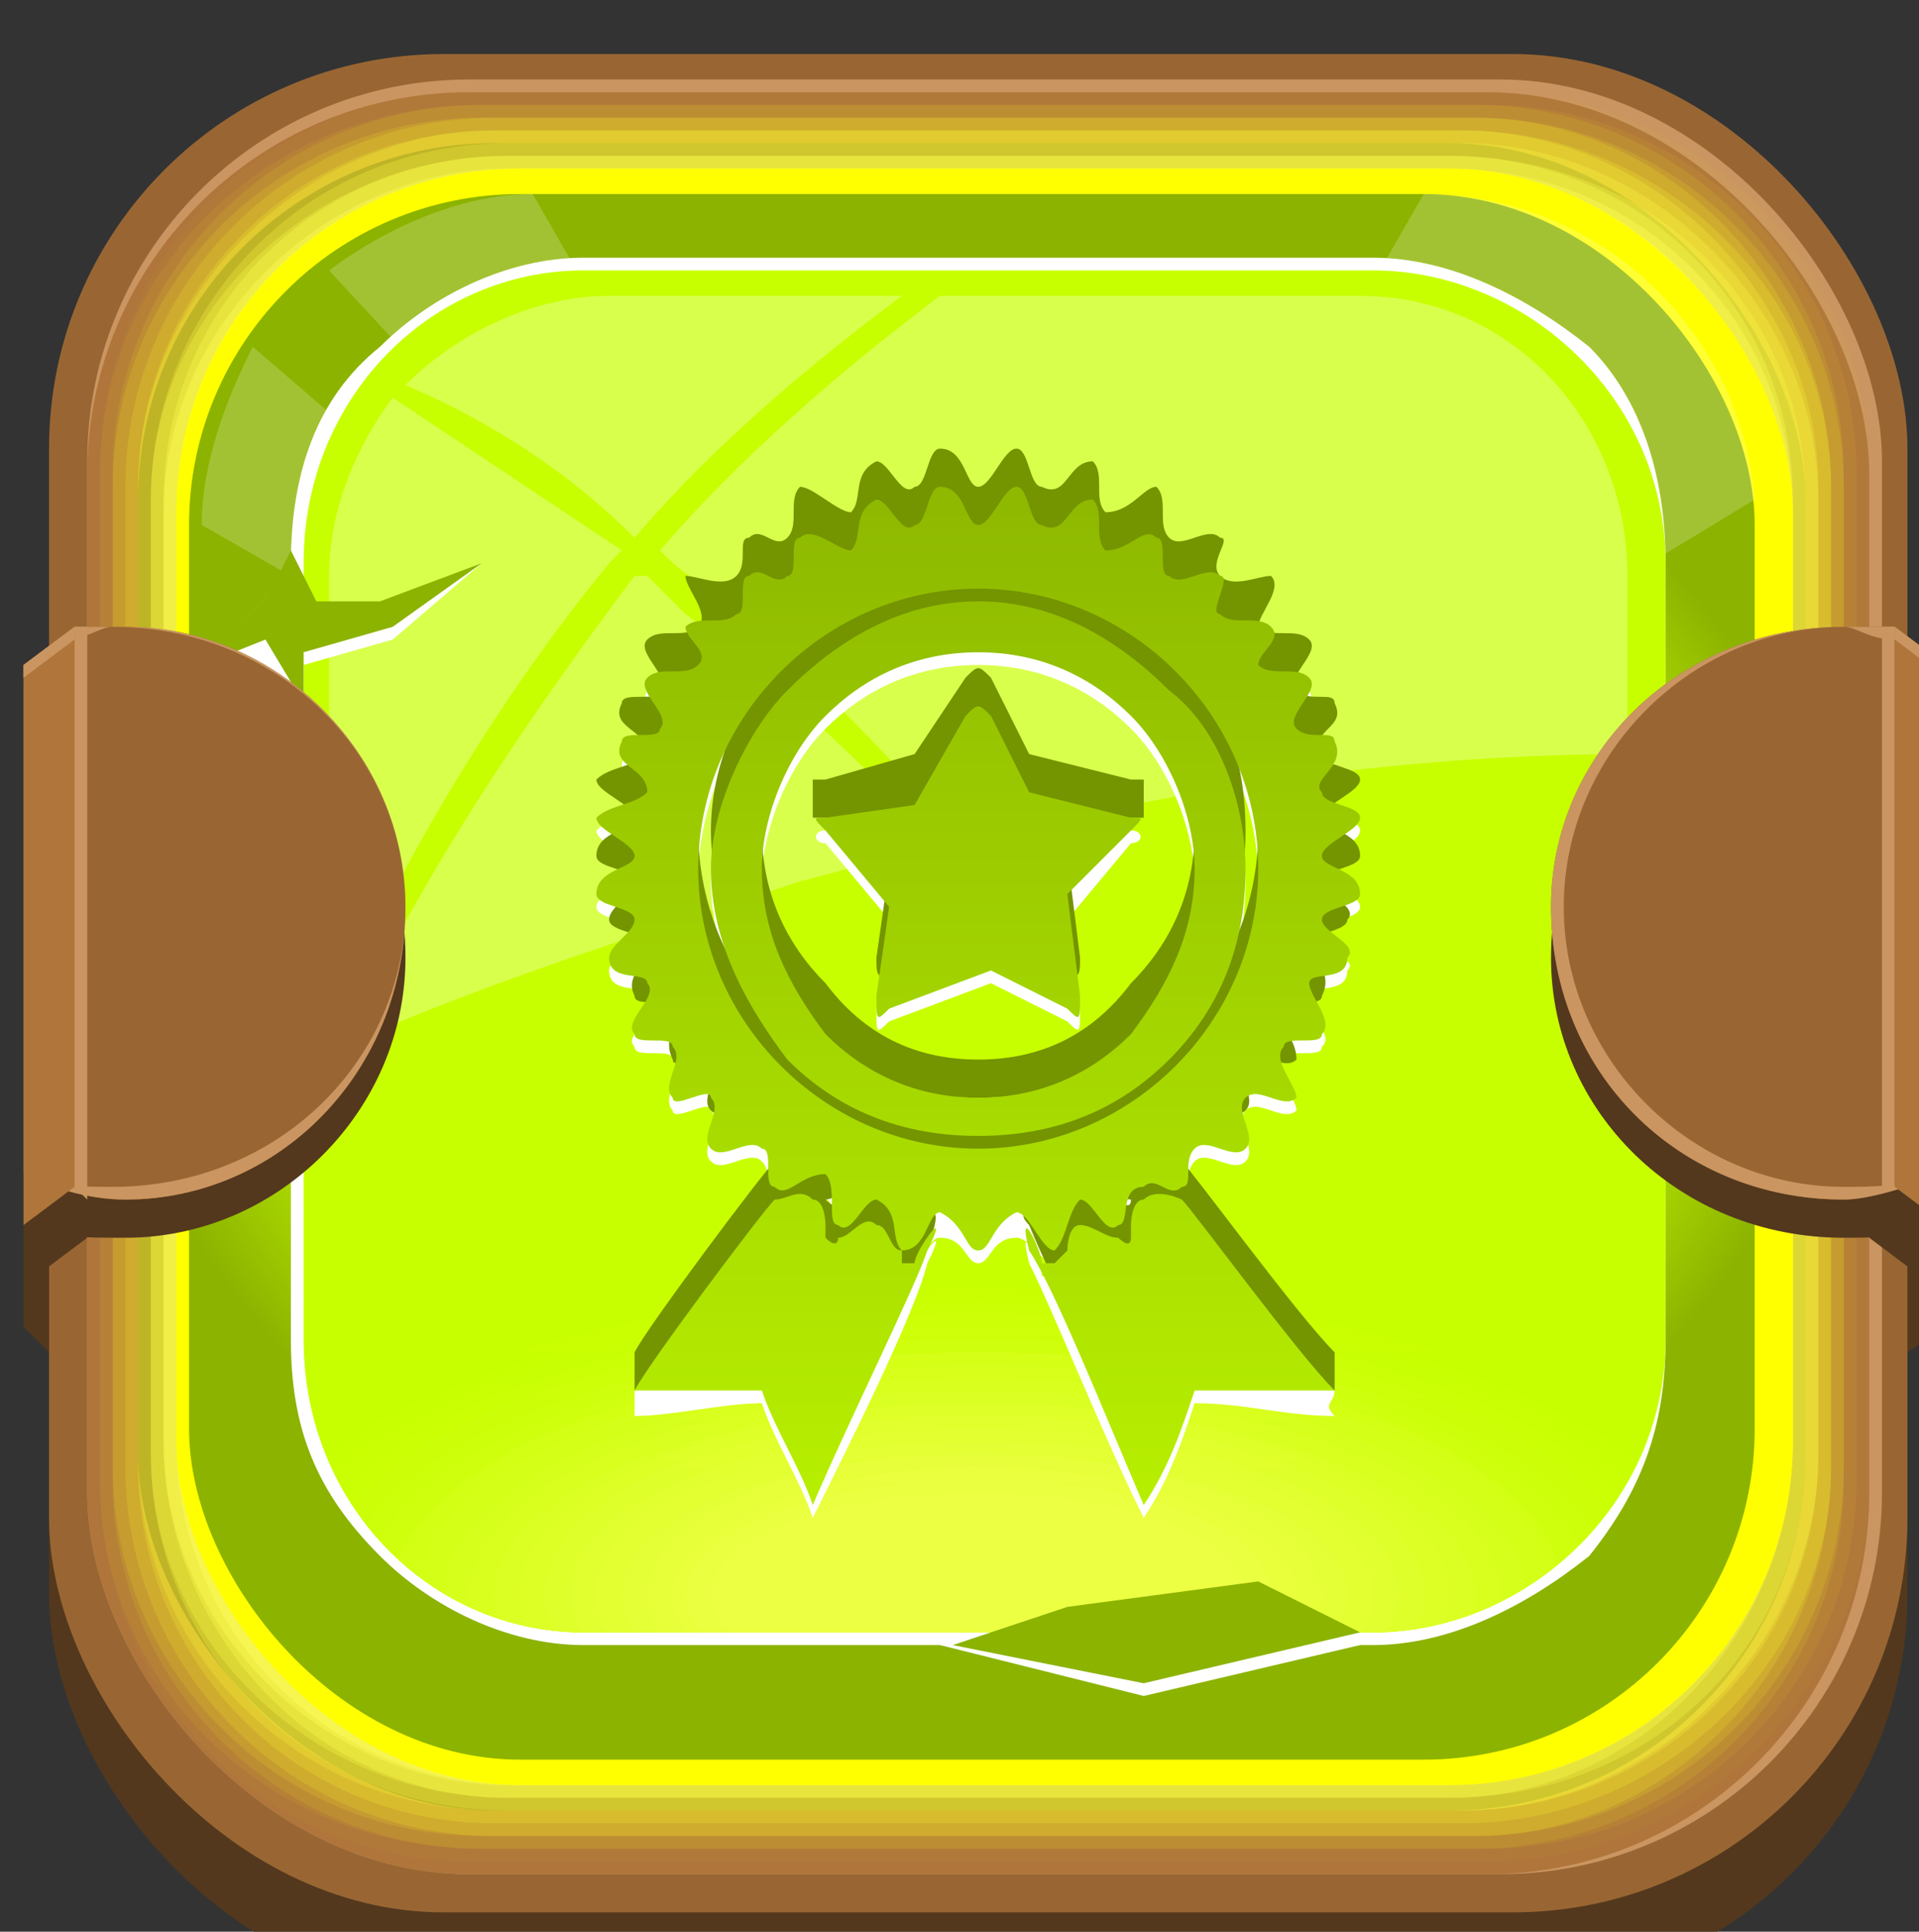 <?xml version="1.0" encoding="UTF-8" standalone="no"?>
<!-- Created with Inkscape (http://www.inkscape.org/) -->

<svg
   width="39.952mm"
   height="40.217mm"
   viewBox="0 0 39.952 40.217"
   version="1.1"
   id="svg39453"
   xmlns:inkscape="http://www.inkscape.org/namespaces/inkscape"
   xmlns:sodipodi="http://sodipodi.sourceforge.net/DTD/sodipodi-0.dtd"
   xmlns:xlink="http://www.w3.org/1999/xlink"
   xmlns="http://www.w3.org/2000/svg"
   xmlns:svg="http://www.w3.org/2000/svg">
  <rect x="0" y="0" width="39.952" height="40.217" fill="#333333" stroke="none"/>
  <sodipodi:namedview
     id="namedview39455"
     pagecolor="#505050"
     bordercolor="#eeeeee"
     borderopacity="1"
     inkscape:showpageshadow="0"
     inkscape:pageopacity="0"
     inkscape:pagecheckerboard="0"
     inkscape:deskcolor="#505050"
     inkscape:document-units="mm"
     showgrid="false" />
  <defs
     id="defs39450">
    <radialGradient
       id="id467"
       gradientUnits="userSpaceOnUse"
       gradientTransform="matrix(6.83717e-5,1.103,-1.438,0.005,5238,1374)"
       xlink:href="#id451"
       cx="1253.12"
       cy="2771.43"
       r="46.995"
       fx="1253.12"
       fy="2771.43">
  </radialGradient>
    <radialGradient
       id="id451"
       gradientUnits="userSpaceOnUse"
       gradientTransform="matrix(6.83717e-5,1.103,-1.438,0.005,6238,2066)"
       cx="1253.12"
       cy="3466.95"
       r="46.995"
       fx="1253.12"
       fy="3466.95">
   <stop
   offset="0"
   style="stop-opacity:1; stop-color:#C8FF00"
   id="stop955" />

   <stop
   offset="0.851"
   style="stop-opacity:1; stop-color:#AAD900"
   id="stop957" />

   <stop
   offset="1"
   style="stop-opacity:1; stop-color:#8CB300"
   id="stop959" />

  </radialGradient>
    <radialGradient
       id="id565"
       gradientUnits="userSpaceOnUse"
       gradientTransform="scale(1,1)"
       xlink:href="#id548"
       cx="1253.12"
       cy="1747.63"
       r="53.46"
       fx="1253.12"
       fy="1747.63">
  </radialGradient>
    <radialGradient
       id="id548"
       gradientUnits="userSpaceOnUse"
       gradientTransform="scale(1,1)"
       cx="300.922"
       cy="4326.84"
       r="53.46"
       fx="300.922"
       fy="4326.84">
   <stop
   offset="0"
   style="stop-opacity:1; stop-color:#E8FF1C"
   id="stop1120" />

   <stop
   offset="1"
   style="stop-opacity:1; stop-color:#C8FF00"
   id="stop1122" />

  </radialGradient>
    <clipPath
       id="id79">
      <path
   d="m 1222,2716 h 62 c 12,0 23,10 23,23 v 61 c 0,13 -11,23 -23,23 h -62 c -12,0 -22,-10 -22,-23 v -61 c 0,-13 10,-23 22,-23 z"
   id="path241" />

     </clipPath>
    <linearGradient
       id="id663"
       gradientUnits="userSpaceOnUse"
       xlink:href="#id630"
       x1="796.922"
       y1="4413.03"
       x2="796.922"
       y2="4401.57"
       gradientTransform="scale(1.575,0.635)">
  </linearGradient>
    <linearGradient
       id="id630"
       gradientUnits="userSpaceOnUse"
       x1="302.923"
       y1="1781.73"
       x2="302.923"
       y2="1749.41">
   <stop
   offset="0"
   style="stop-opacity:1; stop-color:#C8FF00"
   id="stop1262" />

   <stop
   offset="1"
   style="stop-opacity:1; stop-color:#E8FF1C"
   id="stop1264" />

  </linearGradient>
    <linearGradient
       id="id824"
       gradientUnits="userSpaceOnUse"
       xlink:href="#id772"
       x1="793.688"
       y1="4431.91"
       x2="793.688"
       y2="4420.864"
       gradientTransform="scale(1.581,0.632)">
  </linearGradient>
    <linearGradient
       id="id772"
       gradientUnits="userSpaceOnUse"
       x1="302.859"
       y1="1104.3"
       x2="302.859"
       y2="1073.01">
   <stop
   offset="0"
   style="stop-opacity:1; stop-color:#CAFF03"
   id="stop1476" />

   <stop
   offset="1"
   style="stop-opacity:1; stop-color:#E8FF1E"
   id="stop1478" />

  </linearGradient>
    <linearGradient
       id="id1002"
       gradientUnits="userSpaceOnUse"
       xlink:href="#id874"
       x1="1254.99"
       y1="2803.49"
       x2="1254.99"
       y2="2773.22">
  </linearGradient>
    <linearGradient
       id="id874"
       gradientUnits="userSpaceOnUse"
       x1="302.796"
       y1="4192.18"
       x2="302.796"
       y2="4161.92">
   <stop
   offset="0"
   style="stop-opacity:1; stop-color:#CBFF06"
   id="stop1638" />

   <stop
   offset="1"
   style="stop-opacity:1; stop-color:#E8FF20"
   id="stop1640" />

  </linearGradient>
    <linearGradient
       id="id1168"
       gradientUnits="userSpaceOnUse"
       xlink:href="#id1076"
       x1="1254.93"
       y1="2804.05"
       x2="1254.93"
       y2="2774.81">
  </linearGradient>
    <linearGradient
       id="id1076"
       gradientUnits="userSpaceOnUse"
       x1="302.732"
       y1="4361.54"
       x2="302.732"
       y2="4332.31">
   <stop
   offset="0"
   style="stop-opacity:1; stop-color:#CDFF0A"
   id="stop1916" />

   <stop
   offset="1"
   style="stop-opacity:1; stop-color:#E9FF22"
   id="stop1918" />

  </linearGradient>
    <linearGradient
       id="id1339"
       gradientUnits="userSpaceOnUse"
       xlink:href="#id1245"
       x1="1254.86"
       y1="2804.61"
       x2="1254.86"
       y2="2776.41">
  </linearGradient>
    <linearGradient
       id="id1245"
       gradientUnits="userSpaceOnUse"
       x1="302.668"
       y1="3502.23"
       x2="302.668"
       y2="3474.02">
   <stop
   offset="0"
   style="stop-opacity:1; stop-color:#CFFF0D"
   id="stop2145" />

   <stop
   offset="1"
   style="stop-opacity:1; stop-color:#E9FF23"
   id="stop2147" />

  </linearGradient>
    <linearGradient
       id="id1485"
       gradientUnits="userSpaceOnUse"
       xlink:href="#id1407"
       x1="1254.8"
       y1="2805.18"
       x2="1254.8"
       y2="2778">
  </linearGradient>
    <linearGradient
       id="id1407"
       gradientUnits="userSpaceOnUse"
       x1="302.605"
       y1="3849.35"
       x2="302.605"
       y2="3822.17">
   <stop
   offset="0"
   style="stop-opacity:1; stop-color:#D1FF10"
   id="stop2371" />

   <stop
   offset="1"
   style="stop-opacity:1; stop-color:#E9FF25"
   id="stop2373" />

  </linearGradient>
    <linearGradient
       id="id1682"
       gradientUnits="userSpaceOnUse"
       xlink:href="#id1615"
       x1="1254.74"
       y1="2805.74"
       x2="1254.74"
       y2="2779.59">
  </linearGradient>
    <linearGradient
       id="id1615"
       gradientUnits="userSpaceOnUse"
       x1="302.541"
       y1="4363.24"
       x2="302.541"
       y2="4337.09">
   <stop
   offset="0"
   style="stop-opacity:1; stop-color:#D2FF13"
   id="stop2659" />

   <stop
   offset="1"
   style="stop-opacity:1; stop-color:#E9FF27"
   id="stop2661" />

  </linearGradient>
    <linearGradient
       id="id1892"
       gradientUnits="userSpaceOnUse"
       xlink:href="#id1770"
       x1="1254.67"
       y1="2806.31"
       x2="1254.67"
       y2="2781.18">
  </linearGradient>
    <linearGradient
       id="id1770"
       gradientUnits="userSpaceOnUse"
       x1="302.477"
       y1="3670.57"
       x2="302.477"
       y2="3645.45">
   <stop
   offset="0"
   style="stop-opacity:1; stop-color:#D4FF16"
   id="stop2870" />

   <stop
   offset="1"
   style="stop-opacity:1; stop-color:#E9FF29"
   id="stop2872" />

  </linearGradient>
    <linearGradient
       id="id2067"
       gradientUnits="userSpaceOnUse"
       xlink:href="#id1955"
       x1="1254.61"
       y1="2806.87"
       x2="1254.61"
       y2="2782.78">
  </linearGradient>
    <linearGradient
       id="id1955"
       gradientUnits="userSpaceOnUse"
       x1="302.414"
       y1="3851.04"
       x2="302.414"
       y2="3826.95">
   <stop
   offset="0"
   style="stop-opacity:1; stop-color:#D6FF1A"
   id="stop3127" />

   <stop
   offset="1"
   style="stop-opacity:1; stop-color:#EAFF2B"
   id="stop3129" />

  </linearGradient>
    <linearGradient
       id="id2234"
       gradientUnits="userSpaceOnUse"
       xlink:href="#id2134"
       x1="1254.55"
       y1="2807.44"
       x2="1254.55"
       y2="2784.37">
  </linearGradient>
    <linearGradient
       id="id2134"
       gradientUnits="userSpaceOnUse"
       x1="302.35"
       y1="4364.93"
       x2="302.35"
       y2="4341.86">
   <stop
   offset="0"
   style="stop-opacity:1; stop-color:#D7FF1D"
   id="stop3370" />

   <stop
   offset="1"
   style="stop-opacity:1; stop-color:#EAFF2D"
   id="stop3372" />

  </linearGradient>
    <linearGradient
       id="id2467"
       gradientUnits="userSpaceOnUse"
       xlink:href="#id2342"
       x1="1254.48"
       y1="2808"
       x2="1254.48"
       y2="2785.96">
  </linearGradient>
    <linearGradient
       id="id2342"
       gradientUnits="userSpaceOnUse"
       x1="302.287"
       y1="3672.27"
       x2="302.287"
       y2="3650.23">
   <stop
   offset="0"
   style="stop-opacity:1; stop-color:#D9FF20"
   id="stop3650" />

   <stop
   offset="1"
   style="stop-opacity:1; stop-color:#EAFF2F"
   id="stop3652" />

  </linearGradient>
    <linearGradient
       id="id2646"
       gradientUnits="userSpaceOnUse"
       xlink:href="#id2524"
       x1="1254.42"
       y1="2808.57"
       x2="1254.42"
       y2="2787.55">
  </linearGradient>
    <linearGradient
       id="id2524"
       gradientUnits="userSpaceOnUse"
       x1="302.223"
       y1="1109.95"
       x2="302.223"
       y2="1088.94">
   <stop
   offset="0"
   style="stop-opacity:1; stop-color:#DBFF23"
   id="stop3900" />

   <stop
   offset="1"
   style="stop-opacity:1; stop-color:#EAFF30"
   id="stop3902" />

  </linearGradient>
    <linearGradient
       id="id2829"
       gradientUnits="userSpaceOnUse"
       xlink:href="#id2683"
       x1="1254.36"
       y1="2809.13"
       x2="1254.36"
       y2="2789.14">
  </linearGradient>
    <linearGradient
       id="id2683"
       gradientUnits="userSpaceOnUse"
       x1="302.159"
       y1="3334.89"
       x2="302.159"
       y2="3314.9">
   <stop
   offset="0"
   style="stop-opacity:1; stop-color:#DDFF26"
   id="stop4127" />

   <stop
   offset="1"
   style="stop-opacity:1; stop-color:#EAFF32"
   id="stop4129" />

  </linearGradient>
    <linearGradient
       id="id2977"
       gradientUnits="userSpaceOnUse"
       xlink:href="#id2889"
       x1="1254.29"
       y1="2809.69"
       x2="1254.29"
       y2="2790.74">
  </linearGradient>
    <linearGradient
       id="id2889"
       gradientUnits="userSpaceOnUse"
       x1="302.096"
       y1="754.776"
       x2="302.096"
       y2="735.82">
   <stop
   offset="0"
   style="stop-opacity:1; stop-color:#DEFF29"
   id="stop4393" />

   <stop
   offset="1"
   style="stop-opacity:1; stop-color:#EAFF34"
   id="stop4395" />

  </linearGradient>
    <linearGradient
       id="id3169"
       gradientUnits="userSpaceOnUse"
       xlink:href="#id3061"
       x1="1254.23"
       y1="2810.26"
       x2="1254.23"
       y2="2792.33">
  </linearGradient>
    <linearGradient
       id="id3061"
       gradientUnits="userSpaceOnUse"
       x1="302.032"
       y1="4367.75"
       x2="302.032"
       y2="4349.82">
   <stop
   offset="0"
   style="stop-opacity:1; stop-color:#E0FF2D"
   id="stop4641" />

   <stop
   offset="1"
   style="stop-opacity:1; stop-color:#EBFF36"
   id="stop4643" />

  </linearGradient>
    <linearGradient
       id="id3375"
       gradientUnits="userSpaceOnUse"
       xlink:href="#id3211"
       x1="1254.16"
       y1="2810.82"
       x2="1254.16"
       y2="2793.92">
  </linearGradient>
    <linearGradient
       id="id3211"
       gradientUnits="objectBoundingBox"
       x1="0.516"
       y1="0.146"
       x2="0.516"
       y2="0">
   <stop
   offset="0"
   style="stop-opacity:1; stop-color:#E2FF30"
   id="stop4839" />

   <stop
   offset="1"
   style="stop-opacity:1; stop-color:#EBFF38"
   id="stop4841" />

  </linearGradient>
    <linearGradient
       id="id3541"
       gradientUnits="userSpaceOnUse"
       xlink:href="#id3418"
       x1="1254.1"
       y1="2811.39"
       x2="1254.1"
       y2="2795.52">
  </linearGradient>
    <linearGradient
       id="id3418"
       gradientUnits="userSpaceOnUse"
       x1="301.905"
       y1="1281.5"
       x2="301.905"
       y2="1265.63">
   <stop
   offset="0"
   style="stop-opacity:1; stop-color:#E3FF33"
   id="stop5114" />

   <stop
   offset="1"
   style="stop-opacity:1; stop-color:#EBFF3A"
   id="stop5116" />

  </linearGradient>
    <linearGradient
       id="id3739"
       gradientUnits="userSpaceOnUse"
       xlink:href="#id3625"
       x1="1254.04"
       y1="2811.95"
       x2="1254.04"
       y2="2797.11">
  </linearGradient>
    <linearGradient
       id="id3625"
       gradientUnits="userSpaceOnUse"
       x1="301.841"
       y1="1623.21"
       x2="301.841"
       y2="1608.36">
   <stop
   offset="0"
   style="stop-opacity:1; stop-color:#E5FF36"
   id="stop5393" />

   <stop
   offset="1"
   style="stop-opacity:1; stop-color:#EBFF3C"
   id="stop5395" />

  </linearGradient>
    <linearGradient
       id="id3929"
       gradientUnits="userSpaceOnUse"
       xlink:href="#id3776"
       x1="1253.97"
       y1="2812.52"
       x2="1253.97"
       y2="2798.7">
  </linearGradient>
    <linearGradient
       id="id3776"
       gradientUnits="userSpaceOnUse"
       x1="699.884"
       y1="393.721"
       x2="699.884"
       y2="379.904">
   <stop
   offset="0"
   style="stop-opacity:1; stop-color:#E7FF39"
   id="stop5612" />

   <stop
   offset="1"
   style="stop-opacity:1; stop-color:#EBFF3D"
   id="stop5614" />

  </linearGradient>
    <linearGradient
       id="id4077"
       gradientUnits="userSpaceOnUse"
       xlink:href="#id3936"
       x1="1253.91"
       y1="2813.08"
       x2="1253.91"
       y2="2800.29">
  </linearGradient>
    <linearGradient
       id="id3936"
       gradientUnits="userSpaceOnUse"
       x1="699.739"
       y1="220.87"
       x2="699.739"
       y2="208.08">
   <stop
   offset="0"
   style="stop-opacity:1; stop-color:#E9FF3D"
   id="stop5820" />

   <stop
   offset="1"
   style="stop-opacity:1; stop-color:#ECFF3F"
   id="stop5822" />

  </linearGradient>
    <linearGradient
       id="id4278"
       gradientUnits="userSpaceOnUse"
       xlink:href="#id4173"
       x1="1253.85"
       y1="2813.65"
       x2="1253.85"
       y2="2801.89">
  </linearGradient>
    <linearGradient
       id="id4173"
       gradientUnits="userSpaceOnUse"
       x1="301.65"
       y1="941.093"
       x2="301.65"
       y2="929.332">
   <stop
   offset="0"
   style="stop-opacity:1; stop-color:#EAFF40"
   id="stop6133" />

   <stop
   offset="1"
   style="stop-opacity:1; stop-color:#ECFF41"
   id="stop6135" />

  </linearGradient>
    <linearGradient
       id="id305"
       gradientUnits="userSpaceOnUse"
       xlink:href="#id199"
       x1="1254.8"
       y1="2734.51"
       x2="1254.8"
       y2="2830.58">
  </linearGradient>
    <linearGradient
       id="id199"
       gradientUnits="userSpaceOnUse"
       x1="301.76"
       y1="1729.27"
       x2="301.77"
       y2="1819.28">
   <stop
   offset="0"
   style="stop-opacity:1; stop-color:#8EB900"
   id="stop593" />

   <stop
   offset="1"
   style="stop-opacity:1; stop-color:#C0FB00"
   id="stop595" />

  </linearGradient>
  </defs>
  <g
     inkscape:label="Capa 1"
     inkscape:groupmode="layer"
     id="layer1"
     transform="translate(-65.907,-13.727)">
    <g
       id="_943032944"
       style="clip-rule:evenodd;fill-rule:evenodd;image-rendering:optimizeQuality;shape-rendering:geometricPrecision;text-rendering:geometricPrecision"
       transform="matrix(0.265,0,0,0.265,-245.772,-700.383)">
   <g
   id="g19369">
    <rect
   class="fil0"
   x="1180"
   y="2705"
   width="146"
   height="146"
   rx="31"
   ry="31"
   id="rect19359"
   style="fill:#53381d" />

    <rect
   class="fil1"
   x="1180"
   y="2699"
   width="146"
   height="146"
   rx="31"
   ry="31"
   id="rect19361"
   style="fill:#996633" />

    <rect
   class="fil2"
   x="1183"
   y="2701"
   width="141"
   height="141"
   rx="30"
   ry="30"
   id="rect19363"
   style="fill:#ca9560" />

    <rect
   class="fil3"
   x="1183"
   y="2702"
   width="140"
   height="140"
   rx="30"
   ry="30"
   id="rect19365"
   style="fill:#af753b" />

    <rect
   class="fil0"
   x="1187"
   y="2706"
   width="131"
   height="131"
   rx="28"
   ry="28"
   id="rect19367"
   style="fill:#53381d" />

   </g>

   <path
   class="fil1034"
   d="m 1213,2701 h 80 c 17,0 30,14 30,30 v 81 c 0,16 -13,29 -30,29 h -80 c -16,0 -30,-13 -30,-29 v -81 c 0,-16 14,-30 30,-30 z"
   id="path19371"
   style="fill:#ffff00;fill-opacity:0" />

   <g
   id="g19433">
    <path
   class="fil1035"
   d="m 1213,2702 c 27,0 53,0 80,0 16,0 30,13 30,30 0,26 0,53 0,79 0,17 -14,30 -30,30 -27,0 -53,0 -80,0 -16,0 -29,-13 -29,-30 0,-26 0,-53 0,-79 0,-17 13,-30 29,-30 z"
   id="path19373"
   style="fill:#ffff08;fill-opacity:0.031" />

    <path
   class="fil1036"
   d="m 1214,2703 c 26,0 52,0 79,0 16,0 29,13 29,29 0,26 0,53 0,79 0,16 -13,29 -29,29 -27,0 -53,0 -79,0 -17,0 -30,-13 -30,-29 0,-26 0,-53 0,-79 0,-16 13,-29 30,-29 z"
   id="path19375"
   style="fill:#ffff10;fill-opacity:0.063" />

    <path
   class="fil1037"
   d="m 1214,2703 c 26,0 52,0 78,0 16,0 29,13 29,29 0,26 0,53 0,79 0,16 -13,29 -29,29 -26,0 -52,0 -78,0 -16,0 -29,-13 -29,-29 0,-26 0,-53 0,-79 0,-16 13,-29 29,-29 z"
   id="path19377"
   style="fill:#ffff19;fill-opacity:0.098" />

    <path
   class="fil1038"
   d="m 1214,2704 c 26,0 52,0 78,0 16,0 29,13 29,29 0,25 0,51 0,77 0,16 -13,29 -29,29 -26,0 -52,0 -78,0 -16,0 -29,-13 -29,-29 0,-26 0,-52 0,-77 0,-16 13,-29 29,-29 z"
   id="path19379"
   style="fill:#ffff21;fill-opacity:0.129" />

    <path
   class="fil1039"
   d="m 1215,2704 c 25,0 51,0 77,0 15,0 28,13 28,29 0,26 0,51 0,77 0,16 -13,29 -28,29 -26,0 -52,0 -77,0 -16,0 -29,-13 -29,-29 0,-26 0,-51 0,-77 0,-16 13,-29 29,-29 z"
   id="path19381"
   style="fill:#ffff29;fill-opacity:0.161" />

    <path
   class="fil1040"
   d="m 1215,2705 c 25,0 51,0 76,0 16,0 29,13 29,28 0,26 0,51 0,77 0,15 -13,28 -29,28 -25,0 -51,0 -76,0 -16,0 -28,-13 -28,-28 0,-26 0,-51 0,-77 0,-15 12,-28 28,-28 z"
   id="path19383"
   style="fill:#ffff31;fill-opacity:0.192" />

    <path
   class="fil1041"
   d="m 1215,2705 c 25,0 51,0 76,0 15,0 28,13 28,28 0,26 0,51 0,76 0,16 -13,28 -28,28 -25,0 -51,0 -76,0 -15,0 -28,-12 -28,-28 0,-25 0,-50 0,-76 0,-15 13,-28 28,-28 z"
   id="path19385"
   style="fill:#ffff3a;fill-opacity:0.227" />

    <path
   class="fil1042"
   d="m 1216,2706 c 25,0 50,0 75,0 15,0 28,13 28,28 0,25 0,50 0,75 0,15 -13,28 -28,28 -25,0 -50,0 -75,0 -16,0 -28,-13 -28,-28 0,-25 0,-50 0,-75 0,-15 12,-28 28,-28 z"
   id="path19387"
   style="fill:#ffff42;fill-opacity:0.259" />

    <path
   class="fil1043"
   d="m 1216,2707 c 25,0 50,0 74,0 16,0 28,12 28,27 0,25 0,50 0,75 0,15 -12,27 -28,27 -24,0 -49,0 -74,0 -15,0 -28,-12 -28,-27 0,-25 0,-50 0,-75 0,-15 13,-27 28,-27 z"
   id="path19389"
   style="fill:#ffff4a;fill-opacity:0.29" />

    <path
   class="fil1044"
   d="m 1216,2707 c 25,0 49,0 74,0 15,0 27,12 27,27 0,25 0,50 0,74 0,15 -12,28 -27,28 -25,0 -49,0 -74,0 -15,0 -27,-13 -27,-28 0,-24 0,-49 0,-74 0,-15 12,-27 27,-27 z"
   id="path19391"
   style="fill:#ffff52;fill-opacity:0.322" />

    <path
   class="fil1045"
   d="m 1216,2708 c 25,0 49,0 74,0 15,0 27,12 27,27 0,24 0,49 0,73 0,15 -12,27 -27,27 -25,0 -49,0 -74,0 -14,0 -27,-12 -27,-27 0,-24 0,-49 0,-73 0,-15 13,-27 27,-27 z"
   id="path19393"
   style="fill:#ffff5a;fill-opacity:0.353" />

    <path
   class="fil1046"
   d="m 1217,2708 c 24,0 48,0 72,0 15,0 27,12 27,27 0,24 0,49 0,73 0,15 -12,27 -27,27 -24,0 -48,0 -72,0 -15,0 -27,-12 -27,-27 0,-24 0,-49 0,-73 0,-15 12,-27 27,-27 z"
   id="path19395"
   style="fill:#ffff63;fill-opacity:0.388" />

    <path
   class="fil1047"
   d="m 1217,2709 c 24,0 48,0 72,0 15,0 27,12 27,26 0,24 0,48 0,72 0,15 -12,27 -27,27 -24,0 -48,0 -72,0 -15,0 -26,-12 -26,-27 0,-24 0,-48 0,-72 0,-14 11,-26 26,-26 z"
   id="path19397"
   style="fill:#ffff6b;fill-opacity:0.42" />

    <path
   class="fil1048"
   d="m 1217,2709 c 24,0 48,0 72,0 14,0 26,12 26,27 0,24 0,47 0,71 0,15 -12,26 -26,26 -24,0 -48,0 -72,0 -14,0 -26,-11 -26,-26 0,-24 0,-47 0,-71 0,-15 12,-27 26,-27 z"
   id="path19399"
   style="fill:#ffff73;fill-opacity:0.451" />

    <path
   class="fil1049"
   d="m 1218,2710 c 23,0 47,0 70,0 15,0 27,12 27,26 0,24 0,47 0,71 0,14 -12,26 -27,26 -23,0 -47,0 -70,0 -15,0 -26,-12 -26,-26 0,-24 0,-47 0,-71 0,-14 11,-26 26,-26 z"
   id="path19401"
   style="fill:#ffff7b;fill-opacity:0.482" />

    <path
   class="fil1050"
   d="m 1218,2711 c 23,0 47,0 70,0 14,0 26,11 26,25 0,24 0,47 0,70 0,15 -12,26 -26,26 -23,0 -47,0 -70,0 -14,0 -26,-11 -26,-26 0,-23 0,-46 0,-70 0,-14 12,-25 26,-25 z"
   id="path19403"
   style="fill:#ffff84;fill-opacity:0.518" />

    <path
   class="fil1051"
   d="m 1218,2711 c 24,0 47,0 70,0 14,0 25,12 25,26 0,23 0,46 0,69 0,14 -11,26 -25,26 -23,0 -46,0 -70,0 -14,0 -25,-12 -25,-26 0,-23 0,-46 0,-69 0,-14 11,-26 25,-26 z"
   id="path19405"
   style="fill:#ffff8c;fill-opacity:0.549" />

    <path
   class="fil1052"
   d="m 1219,2712 c 23,0 46,0 68,0 14,0 26,11 26,25 0,23 0,46 0,69 0,14 -12,25 -26,25 -22,0 -45,0 -68,0 -14,0 -26,-11 -26,-25 0,-23 0,-46 0,-69 0,-14 12,-25 26,-25 z"
   id="path19407"
   style="fill:#ffff94;fill-opacity:0.58" />

    <path
   class="fil1053"
   d="m 1219,2712 c 23,0 45,0 68,0 14,0 25,12 25,25 0,23 0,46 0,68 0,14 -11,26 -25,26 -23,0 -45,0 -68,0 -14,0 -25,-12 -25,-26 0,-22 0,-45 0,-68 0,-13 11,-25 25,-25 z"
   id="path19409"
   style="fill:#ffff9c;fill-opacity:0.612" />

    <path
   class="fil1054"
   d="m 1219,2713 c 23,0 45,0 68,0 14,0 25,11 25,25 0,22 0,45 0,67 0,14 -11,25 -25,25 -23,0 -45,0 -68,0 -13,0 -25,-11 -25,-25 0,-22 0,-45 0,-67 0,-14 12,-25 25,-25 z"
   id="path19411"
   style="fill:#ffffa5;fill-opacity:0.647" />

    <path
   class="fil1055"
   d="m 1220,2713 c 22,0 44,0 66,0 14,0 25,11 25,25 0,22 0,45 0,67 0,13 -11,24 -25,24 -22,0 -44,0 -66,0 -14,0 -25,-11 -25,-24 0,-22 0,-45 0,-67 0,-14 11,-25 25,-25 z"
   id="path19413"
   style="fill:#ffffad;fill-opacity:0.678" />

    <path
   class="fil1056"
   d="m 1220,2714 c 22,0 44,0 66,0 14,0 25,11 25,24 0,22 0,44 0,66 0,14 -11,25 -25,25 -22,0 -44,0 -66,0 -13,0 -24,-11 -24,-25 0,-22 0,-44 0,-66 0,-13 11,-24 24,-24 z"
   id="path19415"
   style="fill:#ffffb5;fill-opacity:0.71" />

    <path
   class="fil1057"
   d="m 1220,2714 c 22,0 44,0 66,0 13,0 24,11 24,25 0,22 0,43 0,65 0,13 -11,24 -24,24 -22,0 -44,0 -66,0 -13,0 -24,-11 -24,-24 0,-22 0,-43 0,-65 0,-14 11,-25 24,-25 z"
   id="path19417"
   style="fill:#ffffbd;fill-opacity:0.741" />

    <path
   class="fil1058"
   d="m 1221,2715 c 21,0 43,0 65,0 13,0 23,11 23,24 0,22 0,43 0,65 0,13 -10,24 -23,24 -22,0 -44,0 -65,0 -13,0 -24,-11 -24,-24 0,-22 0,-43 0,-65 0,-13 11,-24 24,-24 z"
   id="path19419"
   style="fill:#ffffc5;fill-opacity:0.773" />

    <path
   class="fil1059"
   d="m 1221,2716 c 21,0 43,0 64,0 13,0 24,10 24,23 0,22 0,43 0,65 0,13 -11,23 -24,23 -21,0 -43,0 -64,0 -13,0 -24,-10 -24,-23 0,-22 0,-43 0,-65 0,-13 11,-23 24,-23 z"
   id="path19421"
   style="fill:#ffffce;fill-opacity:0.808" />

    <path
   class="fil1060"
   d="m 1221,2716 c 22,0 43,0 64,0 13,0 23,11 23,24 0,21 0,42 0,63 0,13 -10,24 -23,24 -21,0 -42,0 -64,0 -13,0 -23,-11 -23,-24 0,-21 0,-42 0,-63 0,-13 10,-24 23,-24 z"
   id="path19423"
   style="fill:#ffffd6;fill-opacity:0.839" />

    <path
   class="fil1061"
   d="m 1222,2717 c 21,0 42,0 63,0 12,0 23,10 23,23 0,21 0,42 0,63 0,13 -11,23 -23,23 -21,0 -42,0 -63,0 -13,0 -24,-10 -24,-23 0,-21 0,-42 0,-63 0,-13 11,-23 24,-23 z"
   id="path19425"
   style="fill:#ffffde;fill-opacity:0.871" />

    <path
   class="fil1062"
   d="m 1222,2717 c 21,0 41,0 62,0 13,0 23,11 23,23 0,21 0,42 0,63 0,12 -10,23 -23,23 -21,0 -41,0 -62,0 -13,0 -23,-11 -23,-23 0,-21 0,-42 0,-63 0,-12 10,-23 23,-23 z"
   id="path19427"
   style="fill:#ffffe6;fill-opacity:0.902" />

    <path
   class="fil1063"
   d="m 1222,2718 c 21,0 41,0 62,0 12,0 23,10 23,23 0,20 0,41 0,61 0,13 -11,23 -23,23 -21,0 -41,0 -62,0 -12,0 -22,-10 -22,-23 0,-20 0,-41 0,-61 0,-13 10,-23 22,-23 z"
   id="path19429"
   style="fill:#ffffef;fill-opacity:0.937" />

    <path
   class="fil1064"
   d="m 1223,2718 c 20,0 40,0 61,0 12,0 22,11 22,23 0,20 0,41 0,61 0,12 -10,22 -22,22 -21,0 -41,0 -61,0 -13,0 -23,-10 -23,-22 0,-20 0,-41 0,-61 0,-12 10,-23 23,-23 z"
   id="path19431"
   style="fill:#fffff7;fill-opacity:0.969" />

   </g>

   <rect
   class="fil1031"
   x="1201"
   y="2719"
   width="105"
   height="105"
   rx="22"
   ry="22"
   id="rect19435"
   style="fill:#ffffff" />

   <g
   id="g19509">
    <rect
   class="fil1065"
   x="1190"
   y="2708"
   width="127"
   height="127"
   rx="27"
   ry="27"
   id="rect19437"
   style="fill:#ffff00" />

    <rect
   class="fil1811"
   x="1191"
   y="2710"
   width="123"
   height="123"
   rx="26"
   ry="26"
   id="rect19439"
   style="fill:url(#id467)" />

    <polygon
   class="fil1005"
   points="1283,2824 1275,2820 1260,2821 1250,2824 1266,2828 "
   id="polygon19441"
   style="fill:#ffffff" />

    <path
   class="fil7"
   d="m 1288,2710 c 14,0 25,11 26,24 l -61,37 -57,-49 c -2,4 -4,9 -4,14 l 61,35 -51,-55 c 4,-3 10,-6 16,-6 l 35,61 z"
   id="path19443"
   style="fill:#ffffff;fill-opacity:0.2" />

    <path
   class="fil1006"
   d="m 1222,2715 h 62 c 6,0 12,3 17,7 4,4 6,10 6,17 v 61 c 0,7 -2,12 -6,17 -5,4 -11,7 -17,7 h -62 c -6,0 -12,-3 -16,-7 -5,-5 -7,-10 -7,-17 v -61 c 0,-7 2,-13 7,-17 4,-4 10,-7 16,-7 z m 62,2 h -62 c -6,0 -11,2 -15,6 -4,4 -6,10 -6,16 v 61 c 0,6 2,12 6,16 4,3 9,6 15,6 h 62 c 6,0 11,-3 15,-6 4,-4 7,-10 7,-16 v -61 c 0,-6 -3,-12 -7,-16 -4,-4 -9,-6 -15,-6 z"
   id="path19445"
   style="fill:#ffffff;fill-rule:nonzero" />

    <path
   class="fil1673"
   d="m 1222,2716 h 62 c 12,0 23,10 23,23 v 61 c 0,13 -11,23 -23,23 h -62 c -12,0 -22,-10 -22,-23 v -61 c 0,-13 10,-23 22,-23 z"
   id="path19447"
   style="fill:url(#id565)" />

    <g
   clip-path="url(#id79)"
   id="g19497">
     <g
   id="g19495">
      <path
   id="path19449"
   class="fil1633"
   d="m 1253,2795 c 34,0 62,11 62,25 0,14 -28,25 -62,25 -34,0 -62,-11 -62,-25 0,-14 28,-25 62,-25 z"
   style="fill:url(#id663);fill-opacity:0" />

      <g
   id="g19491">
       <path
   class="fil1653"
   d="m 1253,2796 c 33,0 60,11 60,24 0,13 -27,24 -60,24 -33,0 -60,-11 -60,-24 0,-13 27,-24 60,-24 z"
   id="path19451"
   style="fill:url(#id824);fill-opacity:0.047" />

       <path
   class="fil1812"
   d="m 1253,2797 c 32,0 58,10 58,23 0,13 -26,24 -58,24 -32,0 -58,-11 -58,-24 0,-13 26,-23 58,-23 z"
   id="path19453"
   style="fill:url(#id1002);fill-opacity:0.094" />

       <path
   class="fil1813"
   d="m 1253,2797 c 31,0 56,11 56,23 0,13 -25,23 -56,23 -31,0 -56,-10 -56,-23 0,-12 25,-23 56,-23 z"
   id="path19455"
   style="fill:url(#id1168);fill-opacity:0.141" />

       <path
   class="fil1814"
   d="m 1253,2798 c 30,0 54,10 54,22 0,12 -24,22 -54,22 -30,0 -54,-10 -54,-22 0,-12 24,-22 54,-22 z"
   id="path19457"
   style="fill:url(#id1339);fill-opacity:0.192" />

       <path
   class="fil1815"
   d="m 1253,2799 c 29,0 52,9 52,21 0,12 -23,21 -52,21 -29,0 -52,-9 -52,-21 0,-12 23,-21 52,-21 z"
   id="path19459"
   style="fill:url(#id1485);fill-opacity:0.239" />

       <path
   class="fil1816"
   d="m 1253,2800 c 28,0 50,9 50,20 0,11 -22,20 -50,20 -28,0 -50,-9 -50,-20 0,-11 22,-20 50,-20 z"
   id="path19461"
   style="fill:url(#id1682);fill-opacity:0.286" />

       <path
   class="fil1817"
   d="m 1253,2801 c 27,0 48,8 48,19 0,11 -21,20 -48,20 -27,0 -48,-9 -48,-20 0,-11 21,-19 48,-19 z"
   id="path19463"
   style="fill:url(#id1892);fill-opacity:0.333" />

       <path
   class="fil1818"
   d="m 1253,2801 c 26,0 46,9 46,19 0,10 -20,19 -46,19 -25,0 -46,-9 -46,-19 0,-10 21,-19 46,-19 z"
   id="path19465"
   style="fill:url(#id2067);fill-opacity:0.38" />

       <path
   class="fil1819"
   d="m 1253,2802 c 25,0 45,8 45,18 0,10 -20,18 -45,18 -24,0 -44,-8 -44,-18 0,-10 20,-18 44,-18 z"
   id="path19467"
   style="fill:url(#id2234);fill-opacity:0.427" />

       <path
   class="fil1820"
   d="m 1253,2803 c 24,0 43,8 43,17 0,10 -19,17 -43,17 -23,0 -42,-7 -42,-17 0,-9 19,-17 42,-17 z"
   id="path19469"
   style="fill:url(#id2467);fill-opacity:0.475" />

       <path
   class="fil1821"
   d="m 1253,2804 c 22,0 41,7 41,16 0,9 -19,16 -41,16 -22,0 -40,-7 -40,-16 0,-9 18,-16 40,-16 z"
   id="path19471"
   style="fill:url(#id2646);fill-opacity:0.525" />

       <path
   class="fil1822"
   d="m 1253,2805 c 21,0 39,7 39,15 0,9 -18,16 -39,16 -21,0 -38,-7 -38,-16 0,-8 17,-15 38,-15 z"
   id="path19473"
   style="fill:url(#id2829);fill-opacity:0.573" />

       <path
   class="fil1823"
   d="m 1253,2805 c 20,0 37,7 37,15 0,8 -17,15 -37,15 -20,0 -36,-7 -36,-15 0,-8 16,-15 36,-15 z"
   id="path19475"
   style="fill:url(#id2977);fill-opacity:0.62" />

       <path
   class="fil1824"
   d="m 1253,2806 c 19,0 35,6 35,14 0,8 -16,14 -35,14 -19,0 -34,-6 -34,-14 0,-8 15,-14 34,-14 z"
   id="path19477"
   style="fill:url(#id3169);fill-opacity:0.667" />

       <path
   class="fil1825"
   d="m 1253,2807 c 18,0 33,6 33,13 0,7 -15,13 -33,13 -18,0 -32,-6 -32,-13 0,-7 14,-13 32,-13 z"
   id="path19479"
   style="fill:url(#id3375);fill-opacity:0.714" />

       <path
   class="fil1826"
   d="m 1253,2808 c 17,0 31,5 31,12 0,7 -14,12 -31,12 -17,0 -30,-5 -30,-12 0,-7 13,-12 30,-12 z"
   id="path19481"
   style="fill:url(#id3541);fill-opacity:0.761" />

       <path
   class="fil1827"
   d="m 1253,2809 c 16,0 29,5 29,11 0,6 -13,12 -29,12 -16,0 -28,-6 -28,-12 0,-6 12,-11 28,-11 z"
   id="path19483"
   style="fill:url(#id3739);fill-opacity:0.808" />

       <path
   class="fil1828"
   d="m 1253,2809 c 15,0 27,5 27,11 0,6 -12,11 -27,11 -15,0 -26,-5 -26,-11 0,-6 11,-11 26,-11 z"
   id="path19485"
   style="fill:url(#id3929);fill-opacity:0.859" />

       <path
   class="fil1829"
   d="m 1253,2810 c 14,0 25,5 25,10 0,6 -11,10 -25,10 -13,0 -24,-4 -24,-10 0,-5 11,-10 24,-10 z"
   id="path19487"
   style="fill:url(#id4077);fill-opacity:0.906" />

       <path
   class="fil1830"
   d="m 1253,2811 c 13,0 23,4 23,9 0,5 -10,9 -23,9 -12,0 -23,-4 -23,-9 0,-5 11,-9 23,-9 z"
   id="path19489"
   style="fill:url(#id4278);fill-opacity:0.953" />

      </g>

      <ellipse
   class="fil1089"
   cx="1253"
   cy="2820"
   rx="21"
   ry="8"
   id="ellipse19493"
   style="fill:#ecff43" />

     </g>

    </g>

    <path
   class="fil32"
   d="m 1222,2716 h 62 c 12,0 23,10 23,23 v 61 c 0,13 -11,23 -23,23 h -62 c -12,0 -22,-10 -22,-23 v -61 c 0,-13 10,-23 22,-23 z"
   id="path19499"
   style="fill:none" />

    <polygon
   class="fil1005"
   points="1199,2739 1201,2743 1206,2743 1214,2739 1207,2745 1200,2747 1200,2751 1197,2747 1192,2747 1197,2744 "
   id="polygon19501"
   style="fill:#ffffff" />

    <path
   class="fil33"
   d="m 1224,2718 h 23 c -8,6 -15,12 -21,19 -5,-5 -11,-9 -18,-12 4,-4 10,-7 16,-7 z m 26,0 h 33 c 12,0 21,10 21,22 v 14 c -15,0 -33,2 -52,7 -6,-7 -13,-14 -20,-20 -2,-1 -3,-2 -4,-3 6,-7 14,-14 22,-20 z m 0,43 c -4,1 -7,2 -11,3 -12,4 -25,8 -36,13 6,-13 14,-25 23,-37 h 1 c 1,1 2,2 3,3 7,5 14,12 20,18 z m -48,14 v -35 c 0,-5 2,-10 5,-14 6,4 12,8 18,12 l -1,1 c -9,11 -16,23 -22,36 z"
   id="path19503"
   style="fill:#ffffff;fill-opacity:0.302" />

    <polygon
   class="fil1090"
   points="1283,2823 1275,2819 1260,2821 1251,2824 1266,2827 "
   id="polygon19505"
   style="fill:#8cb300" />

    <polygon
   class="fil1090"
   points="1199,2738 1201,2742 1206,2742 1214,2739 1207,2744 1200,2746 1200,2750 1197,2745 1192,2747 1197,2742 "
   id="polygon19507"
   style="fill:#8cb300" />

   </g>

   <g
   id="g19529">
    <polygon
   class="fil0"
   points="1178,2799 1178,2787 1180,2787 1180,2801 "
   id="polygon19511"
   style="fill:#53381d" />

    <path
   class="fil0"
   d="m 1186,2747 c 12,0 22,10 22,23 0,12 -10,22 -22,22 -3,0 -6,0 -8,-1 v -42 c 2,-1 5,-2 8,-2 z"
   id="path19513"
   style="fill:#53381d" />

    <path
   class="fil1"
   d="m 1186,2744 c 12,0 22,10 22,22 0,13 -10,23 -22,23 -3,0 -6,-1 -8,-2 v -40 l 4,-3 v 0 c 1,0 2,0 4,0 z"
   id="path19515"
   style="fill:#996633" />

    <path
   class="fil2"
   d="m 1186,2744 c 12,0 22,10 22,22 0,13 -10,23 -22,23 -3,0 -6,-1 -8,-2 v 0 c 2,1 5,1 7,1 13,0 23,-10 23,-22 0,-12 -10,-22 -23,-22 -1,0 -2,1 -4,1 h 1 l -4,3 v -1 l 4,-3 v 0 c 1,0 2,0 4,0 z"
   id="path19517"
   style="fill:#ca9560" />

    <path
   class="fil2"
   d="m 1183,2789 c -1,-1 -1,-1 -1,-1 v -44 0 0 h 1 z"
   id="path19519"
   style="fill:#ca9560" />

    <polygon
   class="fil3"
   points="1178,2791 1178,2787 1178,2785 1178,2747 1182,2744 1182,2788 "
   id="polygon19521"
   style="fill:#af753b" />

    <polygon
   class="fil0"
   points="1183,2792 1180,2790 1179,2795 "
   id="polygon19523"
   style="fill:#53381d" />

    <polygon
   class="fil2"
   points="1182,2788 1178,2791 "
   id="polygon19525"
   style="fill:#ca9560" />

    <polygon
   class="fil2"
   points="1182,2744 1178,2747 1178,2748 1182,2745 "
   id="polygon19527"
   style="fill:#ca9560" />

   </g>

   <g
   id="g19549">
    <polygon
   class="fil0"
   points="1329,2799 1329,2787 1326,2787 1326,2801 "
   id="polygon19531"
   style="fill:#53381d" />

    <path
   class="fil0"
   d="m 1321,2747 c -13,0 -23,10 -23,23 0,12 10,22 23,22 2,0 5,0 8,-1 v -42 c -3,-1 -6,-2 -8,-2 z"
   id="path19533"
   style="fill:#53381d" />

    <path
   class="fil1"
   d="m 1321,2744 c -13,0 -23,10 -23,22 0,13 10,23 23,23 2,0 5,-1 8,-2 v -40 l -4,-3 v 0 c -2,0 -3,0 -4,0 z"
   id="path19535"
   style="fill:#996633" />

    <path
   class="fil2"
   d="m 1321,2744 c -13,0 -23,10 -23,22 0,13 10,23 23,23 2,0 5,-1 8,-2 v 0 c -3,1 -6,1 -8,1 -12,0 -22,-10 -22,-22 0,-12 10,-22 22,-22 1,0 2,1 4,1 v 0 l 4,3 v -1 l -4,-3 v 0 c -2,0 -3,0 -4,0 z"
   id="path19537"
   style="fill:#ca9560" />

    <path
   class="fil2"
   d="m 1324,2789 c 0,-1 0,-1 1,-1 v -44 0 0 h -1 z"
   id="path19539"
   style="fill:#ca9560" />

    <polygon
   class="fil3"
   points="1329,2791 1329,2787 1329,2785 1329,2747 1325,2744 1325,2788 "
   id="polygon19541"
   style="fill:#af753b" />

    <polygon
   class="fil0"
   points="1323,2792 1326,2790 1327,2795 "
   id="polygon19543"
   style="fill:#53381d" />

    <polygon
   class="fil2"
   points="1325,2788 1329,2791 "
   id="polygon19545"
   style="fill:#ca9560" />

    <polygon
   class="fil2"
   points="1325,2744 1329,2747 1329,2748 1325,2745 "
   id="polygon19547"
   style="fill:#ca9560" />

   </g>

   <g
   id="g19557">
    <path
   class="fil1005"
   d="m 1253,2737 c -1,0 -1,-3 -3,-2 -1,0 -1,2 -2,3 -1,0 -2,-3 -3,-2 -2,0 -1,3 -2,3 -1,0 -3,-2 -4,-1 -1,0 0,3 -1,3 -1,1 -2,-1 -3,0 -1,1 0,3 -1,4 -1,0 -3,-1 -4,0 0,1 2,2 1,4 -1,1 -3,-1 -4,0 -1,2 2,3 1,4 0,1 -3,0 -3,2 -1,1 2,2 2,3 -1,1 -3,1 -4,2 0,1 3,2 3,3 0,1 -3,2 -3,3 0,1 3,1 3,2 0,2 -2,2 -2,3 0,2 3,1 3,2 1,2 -2,3 -1,4 0,1 3,0 3,1 1,1 -1,3 0,4 0,1 3,-1 3,0 1,1 -1,3 0,4 1,1 3,-1 4,0 1,1 0,3 1,4 1,0 2,-2 4,-1 1,0 0,3 1,3 1,1 2,-2 3,-1 2,0 1,3 2,3 2,0 2,-2 3,-2 2,0 2,2 3,2 1,0 1,-2 3,-2 1,0 2,2 3,2 1,0 1,-3 2,-3 1,-1 2,2 3,1 1,0 0,-3 2,-3 1,-1 2,1 3,1 1,-1 0,-3 1,-4 1,-1 3,1 4,0 1,-1 -1,-3 0,-4 1,-1 3,1 4,0 0,-1 -2,-3 -1,-4 0,-1 3,0 3,-1 1,-1 -1,-2 -1,-4 0,-1 3,0 3,-2 1,-1 -2,-1 -2,-3 0,-1 3,-1 3,-2 0,-1 -3,-2 -3,-3 0,-1 3,-2 3,-3 0,-1 -3,-1 -3,-2 -1,-1 2,-2 1,-3 0,-2 -2,-1 -3,-2 -1,-1 2,-2 1,-4 -1,-1 -3,1 -4,0 0,-1 2,-3 1,-4 -1,-1 -3,1 -4,0 -1,-1 1,-3 0,-4 -1,-1 -3,1 -4,0 -1,0 0,-3 -1,-3 -1,-1 -2,2 -4,1 -1,0 0,-3 -1,-3 -2,-1 -2,2 -4,2 -1,-1 -1,-3 -2,-3 -1,-1 -2,2 -3,2 z m 28,69 c -4,0 -7,-1 -11,-1 -1,3 -2,6 -4,9 -3,-6 -7,-16 -9,-20 -1,-4 1,0 1,1 1,0 1,0 1,0 0,0 0,0 1,-1 0,0 0,-2 1,-2 1,0 2,1 3,1 0,0 1,1 1,1 0,0 0,-1 0,-1 0,-1 0,-3 1,-3 1,0 3,0 3,1 1,0 8,9 12,13 0,1 -1,1 0,2 z m -55,0 c 3,0 7,-1 10,-1 1,3 3,6 4,9 3,-6 8,-16 9,-20 2,-4 -1,0 -1,1 0,0 0,0 -1,0 0,0 0,0 0,-1 -1,0 -1,-2 -2,-2 -1,0 -2,1 -3,1 0,0 0,1 -1,1 0,0 0,-1 0,-1 0,-1 0,-3 -1,-3 -1,-1 -2,0 -3,1 -1,0 -9,10 -11,13 0,1 0,2 0,2 z m 27,-62 c -6,0 -11,2 -15,6 -3,3 -6,9 -6,14 0,6 3,11 6,15 4,4 9,6 15,6 6,0 11,-2 15,-6 4,-4 6,-9 6,-15 0,-5 -2,-11 -6,-14 -4,-4 -9,-6 -15,-6 z m -12,8 c 3,-3 7,-5 12,-5 5,0 9,2 12,5 3,3 5,8 5,12 0,5 -2,10 -5,13 -3,3 -7,5 -12,5 -5,0 -9,-2 -12,-5 -3,-3 -5,-8 -5,-13 0,-4 2,-9 5,-12 z m 11,0 -4,7 -7,1 c -1,0 -1,1 0,1 l 5,6 -1,7 c 0,2 0,2 1,1 l 8,-3 6,3 c 1,1 1,1 1,-1 l -1,-7 5,-6 c 1,0 1,-1 0,-1 l -8,-2 -3,-6 c -1,-1 -1,-1 -2,0 z m 1,-10 c -12,0 -22,10 -22,22 0,13 10,22 22,22 12,0 22,-9 22,-22 0,-12 -10,-22 -22,-22 z"
   id="path19551"
   style="fill:#ffffff" />

    <path
   class="fil1091"
   d="m 1253,2733 c -1,0 -1,-3 -3,-3 -1,0 -1,3 -2,3 -1,1 -2,-2 -3,-2 -2,1 -1,3 -2,4 -1,0 -3,-2 -4,-2 -1,1 0,3 -1,4 -1,1 -2,-1 -3,0 -1,0 0,2 -1,3 -1,1 -3,0 -4,0 0,1 2,3 1,4 -1,1 -3,0 -4,1 -1,1 2,3 1,4 0,1 -3,0 -3,1 -1,2 2,2 2,4 -1,1 -3,1 -4,2 0,1 3,2 3,3 0,1 -3,1 -3,3 0,1 3,1 3,2 0,1 -2,2 -2,3 0,1 3,1 3,2 1,1 -2,2 -1,4 0,1 3,0 3,1 1,1 -1,2 0,4 0,1 3,-1 3,0 1,1 -1,3 0,4 1,1 3,-1 4,0 1,0 0,3 1,3 1,1 2,-1 4,-1 1,1 0,4 1,4 1,0 2,-2 3,-2 2,1 1,3 2,4 2,0 2,-3 3,-3 2,0 2,3 3,3 1,0 1,-3 3,-3 1,0 2,3 3,3 1,-1 1,-3 2,-4 1,0 2,2 3,2 1,0 0,-3 2,-4 1,0 2,2 3,1 1,0 0,-3 1,-3 1,-1 3,1 4,0 1,-1 -1,-3 0,-4 1,-1 3,1 4,0 0,-2 -2,-3 -1,-4 0,-1 3,0 3,-1 1,-2 -1,-3 -1,-4 0,-1 3,-1 3,-2 1,-1 -2,-2 -2,-3 0,-1 3,-1 3,-2 0,-2 -3,-2 -3,-3 0,-1 3,-2 3,-3 0,-1 -3,-1 -3,-2 -1,-2 2,-2 1,-4 0,-1 -2,0 -3,-1 -1,-1 2,-3 1,-4 -1,-1 -3,0 -4,-1 0,-1 2,-3 1,-4 -1,0 -3,1 -4,0 -1,-1 1,-3 0,-3 -1,-1 -3,1 -4,0 -1,-1 0,-3 -1,-4 -1,0 -2,2 -4,2 -1,-1 0,-3 -1,-4 -2,0 -2,3 -4,2 -1,0 -1,-3 -2,-3 -1,0 -2,3 -3,3 z m 28,68 v 3 l -6,-3 h -5 c -1,3 -2,6 -4,9 -2,-5 -7,-14 -9,-19 -1,-1 0,-1 0,-1 -1,-4 1,0 1,0 1,1 1,1 1,1 0,0 0,0 1,-1 0,0 0,-2 1,-2 1,-1 2,1 3,1 0,0 1,1 1,0 0,0 -1,0 -1,-1 1,-1 1,-2 2,-2 1,-1 3,0 3,0 1,1 9,12 12,15 z m -49,0 h -2 6 c 1,3 3,6 4,9 4,-8 12,-21 9,-20 -3,0 -1,0 -1,0 0,1 0,1 -1,1 0,0 0,0 0,-1 -1,0 -1,-2 -2,-2 -1,-1 -2,1 -3,1 0,0 0,1 -1,0 0,0 1,0 1,-1 0,-1 -1,-2 -2,-2 -1,-1 -2,0 -3,0 -1,1 -10,13 -11,15 v 3 z m 34,-45 v 3 h -3 l -3,3 1,8 c 0,1 0,2 -1,1 l -6,-3 -8,3 c -1,1 -1,0 -1,-1 l 1,-7 -3,-4 h -3 v -3 0 0 c 0,0 1,0 1,0 l 7,-2 4,-6 c 1,-1 1,-1 2,0 l 3,6 8,2 c 1,0 1,0 1,0 z m -13,-17 c -6,0 -11,3 -15,6 -3,4 -6,9 -6,15 0,6 3,11 6,15 4,4 9,6 15,6 6,0 11,-2 15,-6 4,-4 6,-9 6,-15 0,-6 -2,-11 -6,-15 -4,-3 -9,-6 -15,-6 z m -12,9 c 3,-3 7,-5 12,-5 5,0 9,2 12,5 3,3 5,7 5,12 0,5 -2,9 -5,12 -3,4 -7,6 -12,6 -5,0 -9,-2 -12,-6 -3,-3 -5,-7 -5,-12 0,-5 2,-9 5,-12 z m 12,-10 c -12,0 -22,10 -22,22 0,12 10,22 22,22 12,0 22,-10 22,-22 0,-12 -10,-22 -22,-22 z"
   id="path19553"
   style="fill:#749400" />

    <path
   class="fil1831"
   d="m 1253,2736 c -1,0 -1,-3 -3,-3 -1,0 -1,3 -2,3 -1,1 -2,-2 -3,-2 -2,1 -1,3 -2,4 -1,0 -3,-2 -4,-1 -1,0 0,3 -1,3 -1,1 -2,-1 -3,0 -1,0 0,3 -1,3 -1,1 -3,0 -4,1 0,1 2,2 1,3 -1,1 -3,0 -4,1 -1,1 2,3 1,4 0,1 -3,0 -3,1 -1,2 2,2 2,4 -1,1 -3,1 -4,2 0,1 3,2 3,3 0,1 -3,1 -3,3 0,1 3,1 3,2 0,1 -2,2 -2,3 0,2 3,1 3,2 1,1 -2,3 -1,4 0,1 3,0 3,1 1,1 -1,3 0,4 0,1 3,-1 3,0 1,1 -1,3 0,4 1,1 3,-1 4,0 1,0 0,3 1,3 1,1 2,-1 4,-1 1,1 0,4 1,4 1,1 2,-2 3,-2 2,1 1,3 2,4 2,0 2,-3 3,-3 2,1 2,3 3,3 1,0 1,-2 3,-3 1,0 2,3 3,3 1,-1 1,-3 2,-4 1,0 2,3 3,2 1,0 0,-3 2,-3 1,-1 2,1 3,0 1,0 0,-2 1,-3 1,-1 3,1 4,0 1,-1 -1,-3 0,-4 1,-1 3,1 4,0 0,-1 -2,-3 -1,-4 0,-1 3,0 3,-1 1,-1 -1,-3 -1,-4 0,-1 3,0 3,-2 1,-1 -2,-2 -2,-3 0,-1 3,-1 3,-2 0,-2 -3,-2 -3,-3 0,-1 3,-2 3,-3 0,-1 -3,-1 -3,-2 -1,-1 2,-2 1,-4 0,-1 -2,0 -3,-1 -1,-1 2,-3 1,-4 -1,-1 -3,0 -4,-1 0,-1 2,-2 1,-3 -1,-1 -3,0 -4,-1 -1,0 1,-3 0,-3 -1,-1 -3,1 -4,0 -1,0 0,-3 -1,-3 -1,-1 -2,1 -4,1 -1,-1 0,-3 -1,-4 -2,0 -2,3 -4,2 -1,0 -1,-3 -2,-3 -1,0 -2,3 -3,3 z m 28,68 c -4,0 -7,0 -11,0 -1,3 -2,6 -4,9 -3,-7 -7,-17 -9,-20 -1,-4 1,0 1,1 1,0 1,0 1,0 0,0 0,0 1,-1 0,0 0,-2 1,-2 1,0 2,1 3,1 0,0 1,1 1,0 0,0 0,0 0,-1 0,0 0,-2 1,-2 1,-1 3,0 3,0 1,1 9,12 12,15 z m -55,0 c 3,0 7,0 10,0 1,3 3,6 4,9 3,-7 8,-17 9,-20 2,-4 -1,0 -1,1 0,0 0,0 -1,0 0,0 0,0 0,-1 -1,0 -1,-2 -2,-2 -1,-1 -2,1 -3,1 0,0 0,1 -1,0 0,0 0,0 0,-1 0,0 0,-2 -1,-2 -1,-1 -2,0 -3,0 -1,1 -10,13 -11,15 z m 27,-62 c -6,0 -11,3 -15,7 -3,3 -6,9 -6,14 0,6 3,11 6,15 4,4 9,6 15,6 6,0 11,-2 15,-6 4,-4 6,-9 6,-15 0,-5 -2,-11 -6,-14 -4,-4 -9,-7 -15,-7 z m -12,9 c 3,-3 7,-5 12,-5 5,0 9,2 12,5 3,3 5,8 5,12 0,5 -2,9 -5,13 -3,3 -7,5 -12,5 -5,0 -9,-2 -12,-5 -3,-4 -5,-8 -5,-13 0,-4 2,-9 5,-12 z m 11,0 -4,7 -7,1 c -1,0 -1,0 0,1 l 5,6 -1,7 c 0,2 0,2 1,1 l 8,-3 6,3 c 1,1 1,1 1,-1 l -1,-8 5,-5 c 1,-1 1,-1 0,-1 l -8,-2 -3,-6 c -1,-1 -1,-1 -2,0 z m 1,-10 c -12,0 -22,10 -22,22 0,12 10,22 22,22 12,0 22,-10 22,-22 0,-12 -10,-22 -22,-22 z"
   id="path19555"
   style="fill:url(#id305)" />

   </g>

  </g>
  </g>
</svg>
